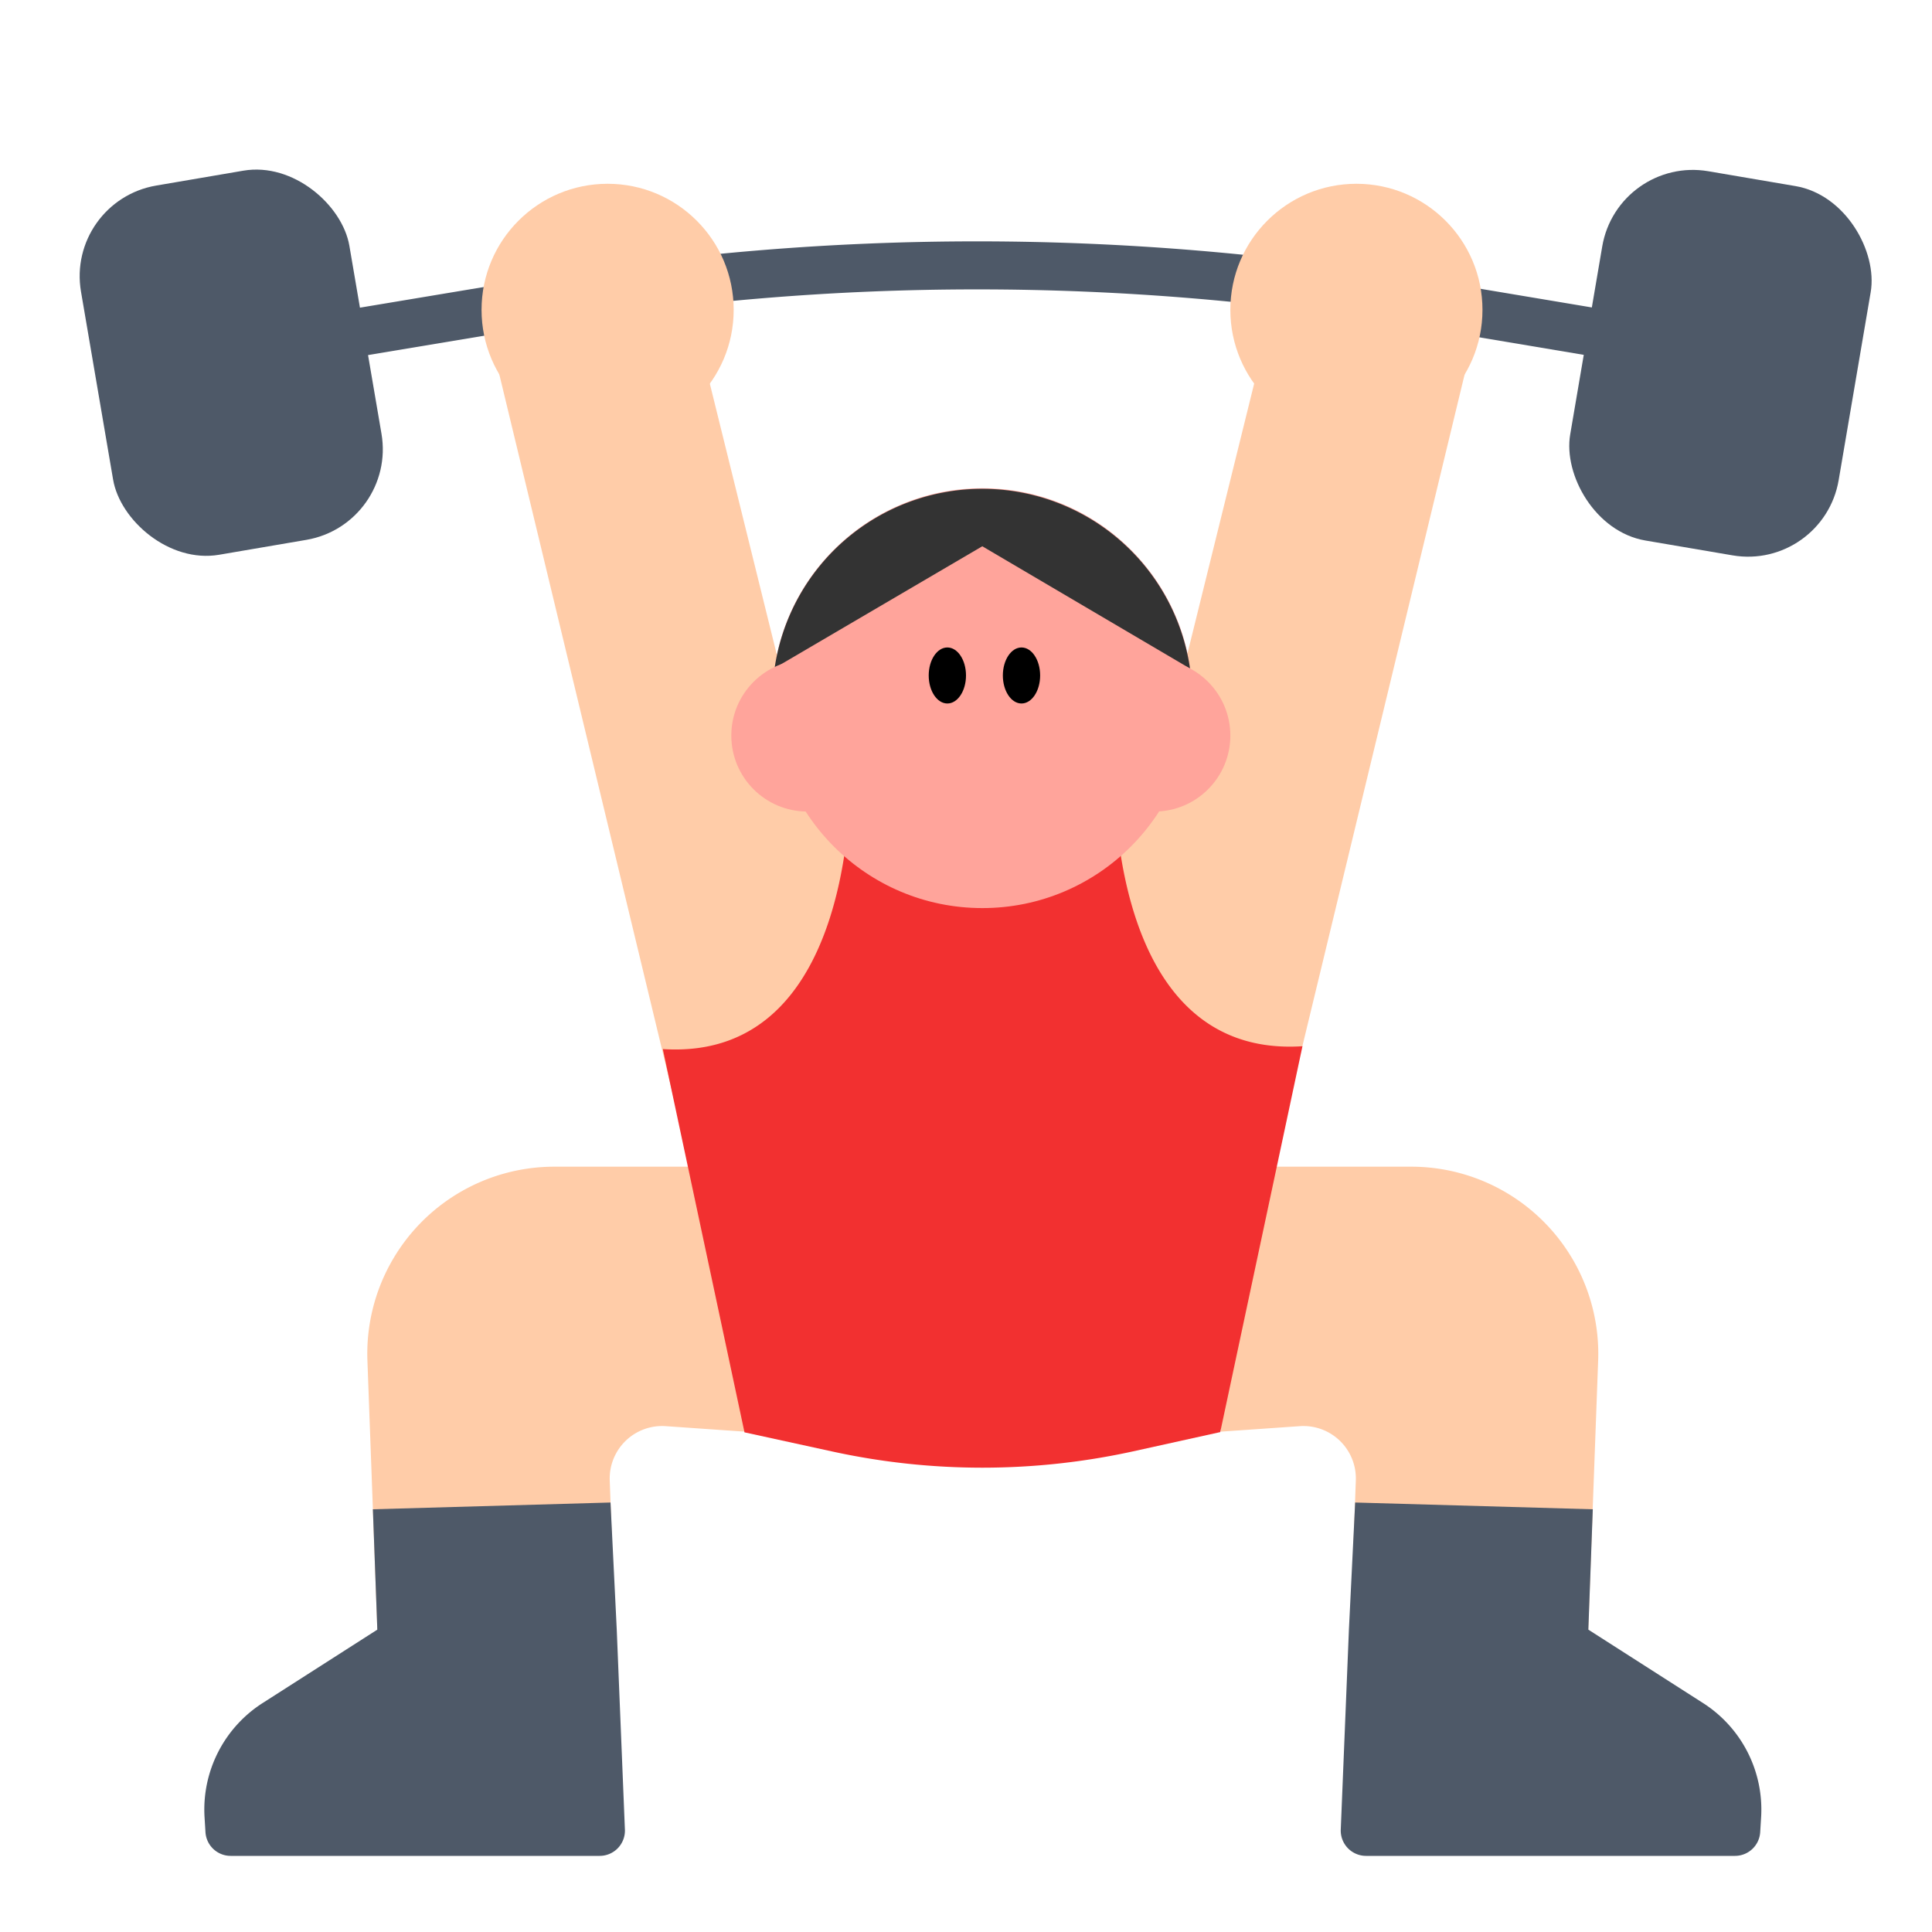 <svg id="Layer_1" data-name="Layer 1" xmlns="http://www.w3.org/2000/svg" viewBox="0 0 40 40"><defs><style>.cls-1{fill:#4e5968;}.cls-2{fill:#ffcca8;}.cls-3{fill:#f23030;}.cls-4{fill:#ffa49b;}.cls-5{fill:#333;}.cls-6{fill:none;}</style></defs><path class="cls-1" d="M7.435,7.382,7.272,6.4l3.917-.653a54.842,54.842,0,0,1,18.118.007l3.857.646L33,7.382l-3.857-.647a53.791,53.791,0,0,0-17.791-.006Z"/><rect class="cls-1" x="1.969" y="3.633" width="5.637" height="7.754" rx="1.903" transform="translate(-1.196 0.913) rotate(-9.693)"/><rect class="cls-1" x="32.815" y="3.633" width="5.637" height="7.754" rx="1.903" transform="matrix(-0.986, -0.168, 0.168, -0.986, 69.493, 20.913)"/><rect class="cls-2" x="15.526" y="14.701" width="9.947" height="5.796"/><polygon class="cls-2" points="13.964 22.797 10.091 6.727 14.148 5.725 16.592 15.614 18.022 21.794 13.964 22.797"/><polygon class="cls-2" points="26.836 22.192 30.571 6.727 26.514 5.725 24.07 15.614 22.612 21.794 26.836 22.192"/><path class="cls-2" d="M7.858,34.989,7.607,28.17a3.873,3.873,0,0,1,3.87-4.015h4.061l-.118,5.486-1.637-.114a1.086,1.086,0,0,0-1.159,1.123l.152,4.158Z"/><path class="cls-2" d="M32.837,34.989l.251-6.819a3.873,3.873,0,0,0-3.87-4.015H25.157l.118,5.486,1.637-.114a1.086,1.086,0,0,1,1.159,1.123l-.152,4.158Z"/><path class="cls-3" d="M26.966,21.661c-4.183.271-3.893-5.91-3.893-5.91H20.338v.743l-2.733-.74s.3,6.236-3.882,5.966l1.691,7.935,1.81.395a14.576,14.576,0,0,0,6.23,0l1.81-.4Z"/><circle class="cls-2" cx="12.58" cy="6.415" r="2.61"/><circle class="cls-2" cx="28.083" cy="6.415" r="2.61"/><circle class="cls-4" cx="20.339" cy="14.455" r="4.346"/><path class="cls-5" d="M20.338,11.31l-4.3,2.521a4.346,4.346,0,0,1,8.6.01Z"/><ellipse cx="19.614" cy="13.985" rx="0.386" ry="0.58"/><ellipse cx="21.149" cy="13.985" rx="0.386" ry="0.58"/><circle class="cls-4" cx="16.714" cy="15.229" r="1.573"/><circle class="cls-4" cx="23.9" cy="15.229" r="1.573"/><path class="cls-1" d="M12.769,33.736l.169,4.143a.523.523,0,0,1-.523.545H4.777a.523.523,0,0,1-.523-.491l-.019-.309a2.618,2.618,0,0,1,1.213-2.371L7.812,33.74,7.72,31.248l4.92-.14Z"/><path class="cls-1" d="M27.928,33.736l-.169,4.143a.524.524,0,0,0,.523.545h7.639a.523.523,0,0,0,.522-.491l.019-.309a2.616,2.616,0,0,0-1.213-2.371L32.885,33.74l.092-2.492-4.92-.14Z"/><rect class="cls-6" width="40" height="40"/></svg>